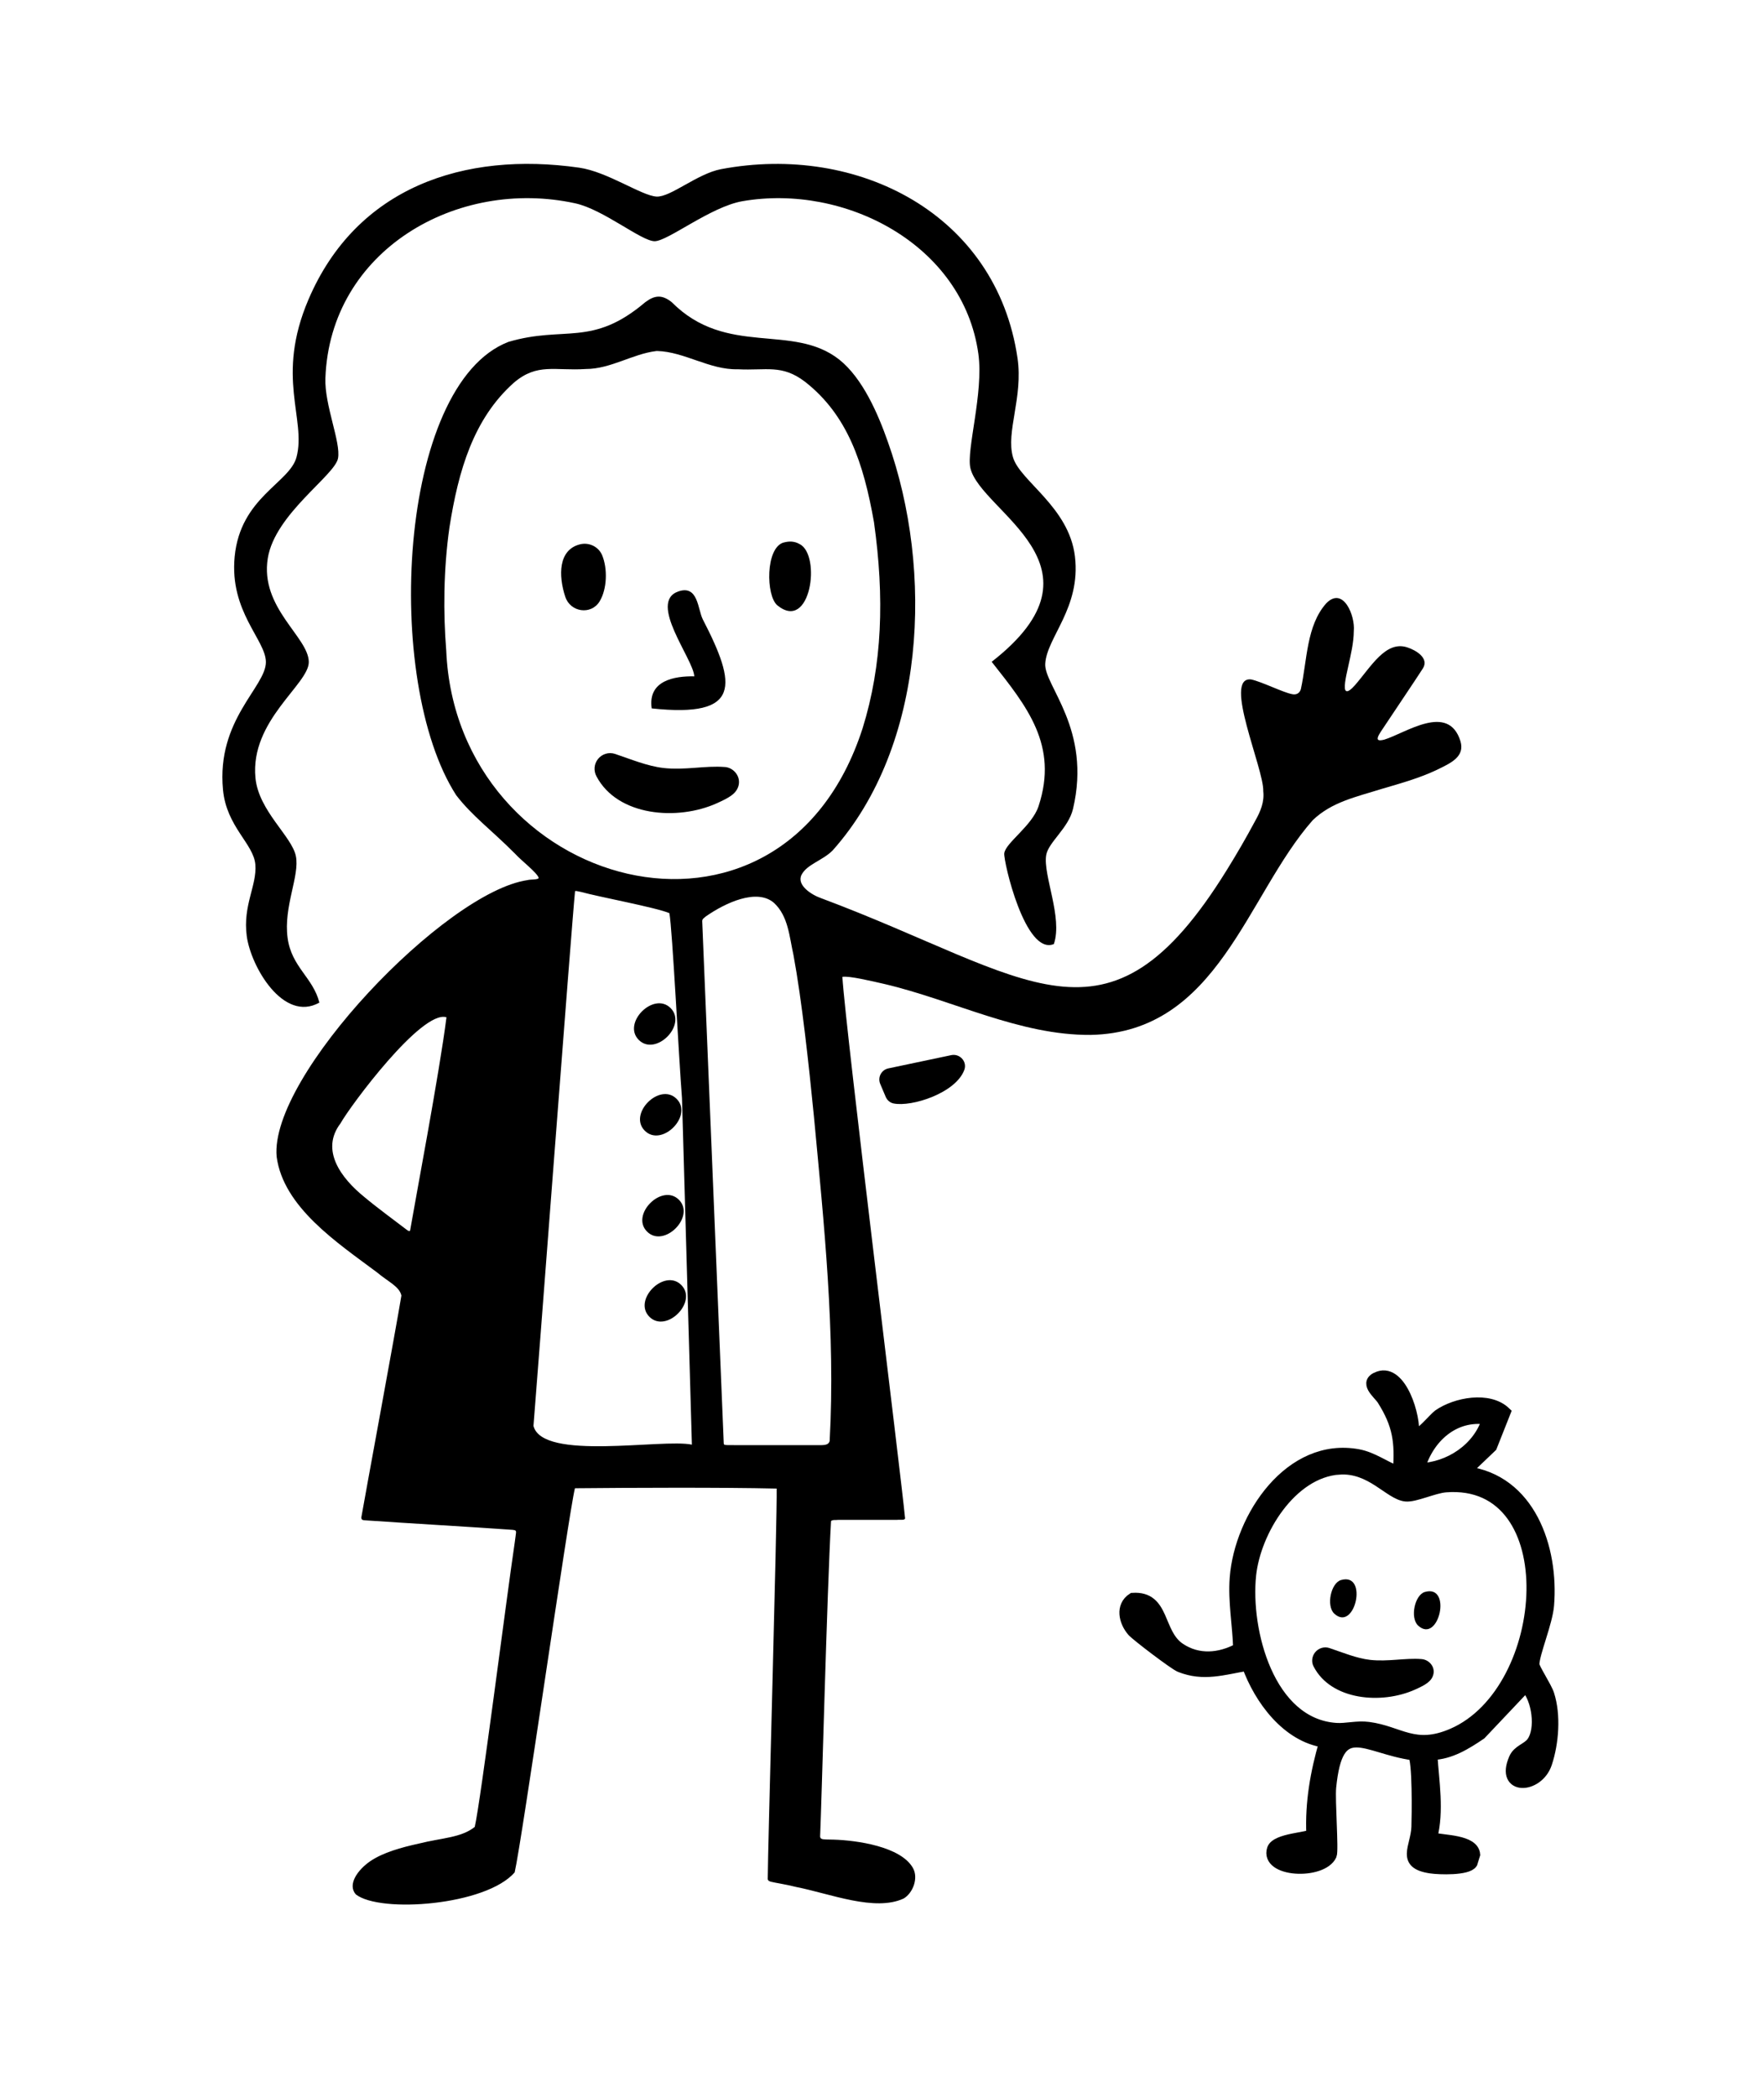 <?xml version="1.0" encoding="UTF-8"?>
<svg id="Layer_1" data-name="Layer 1" xmlns="http://www.w3.org/2000/svg" viewBox="0 0 331.39 393.89">
  <defs>
    <style>
      .cls-1 {
        stroke: #000;
        stroke-miterlimit: 10;
        stroke-width: 2px;
      }
    </style>
  </defs>
  <path d="M108,279.54c-1.17,4.68-9.93,66.06-11.31,72.09-5.35,6.23-25.28,7.73-29.85,4.14-1.62-1.86.37-4.62,2.73-6.24,2.44-1.64,5.81-2.57,9.08-3.29,4.32-1.09,7.97-1.08,10.54-3.14,1.12-4.86,5.99-43.23,7.5-53.34.05-.4.12-.8.16-1.18.16-1.33.4-1.21-1.73-1.35-6.96-.49-18.9-1.18-25.96-1.67-.87-.11-1.26.07-1.28-.58.6-3.52,6.53-35.57,7.53-41.67-.37-1.71-2.48-2.58-4.61-4.37-7.37-5.51-17.58-12.21-18.83-21.72-1.36-15.18,31.7-49.7,47.13-51.93.48-.16,2.02-.03,2.1-.41-.21-.91-3.29-3.28-4.42-4.53-4.57-4.59-8.04-7.06-11.08-11.01-13.77-21.38-10.99-77.11,9.81-85.13,10.57-3.12,15.68,1.06,25.73-7.47,1.8-1.34,3.16-1.41,4.94,0,10.34,10.4,22.73,3.85,31.52,10.82,4.36,3.5,7.23,10.11,9.09,15.4,8.63,24.17,7.2,57.06-10.36,76.75-1.87,1.9-4.85,2.61-5.85,4.59-.97,1.92,1.85,3.76,3.72,4.4,39.28,14.68,53.67,31.03,76.15-5.27,1.94-3.12,3.67-6.12,5.37-9.29.98-1.74,1.73-3.52,1.5-5.55.15-4.18-7.65-21.53-2.3-20.99,2.01.42,6.01,2.45,7.74,2.77.74.16,1.38-.14,1.62-.93,1.2-5.45,1.03-11.94,4.78-16.14,3.2-3.26,5.45,2.37,5.17,5.2-.01,2.17-.57,4.49-1.06,6.72-.44,1.94-.96,4.32-.36,4.56.31.18.92-.29,1.64-1.1,3-3.44,5.74-8.38,9.76-7.12,1.66.52,4.25,2.04,2.98,4-1.49,2.32-5.09,7.64-6.97,10.48-1.33,2-2.47,3.42-.28,2.87,4.02-1.22,12.07-7.01,14.33.3.85,2.9-1.77,4.08-4.43,5.37-3.2,1.52-6.6,2.48-10.2,3.53-5.04,1.58-9.54,2.49-13.13,5.93-12.45,14.12-17.75,39.86-41.72,40.32-13.35.1-25.79-6.52-38.73-9.56-2.39-.54-6.65-1.57-7.91-1.34.67,10.49,11.15,94.71,11.76,101.51.2.67-.96.38-1.53.47-2.37,0-8.83,0-11.03,0-.48.07-1-.07-1.33.22-.74,13.02-1.77,53.11-2.05,59.24.02.22.09.35.28.44.33.15,1.1.12,2.29.15,4.25.13,12.59,1.27,14.87,5.33,1.07,1.89,0,4.7-1.75,5.73-5.42,2.51-13.78-.9-20.15-2.16-2.12-.53-4.07-.8-4.81-1-.38-.11-.53-.25-.57-.48.01-5.53,1.8-68.24,1.68-73.35-10.17-.24-27.68-.16-37.87-.06h-.02ZM123.28,65.93c-4.43.53-8.58,3.37-13.21,3.37-5.83.39-9.12-1.19-13.54,2.58-7.58,6.76-10.42,16.49-12.1,27.2-1.13,7.96-1.16,16.11-.6,23.08,1.89,44.88,62.88,62.05,78.21,14.65,3.73-11.97,4.13-24.61,2.15-38.72-1.96-11.12-4.96-20.13-12.95-26.39-4.38-3.33-7.24-2.07-12.64-2.35-5.28.14-10.02-3.3-15.15-3.43h-.17ZM128.12,206.22c-.59-7.32-1.81-31.89-2.37-34.73-2.58-1.08-13.22-3.04-16.6-3.98-.76-.17-1.03-.22-1.12-.14-.58,5.5-7.3,94.51-7.81,100.42,1.68,6.64,24.19,2.35,29.76,3.52M155.86,270.66c1.11-20.34-1.06-40.78-2.96-61.05-.94-9.51-2.25-21.69-3.84-30.28-.77-3.38-.95-7.25-3.65-9.76-3.23-2.81-9.2.02-12.8,2.53-.52.43-.68.51-.69.91.23,5.68,2.96,71.8,3.79,91.87.08,2.04.16,3.86.24,5.81.08.75-.32.71,2.01.71,4.75.01,10.3,0,14.95,0,1.68,0,2.6.12,2.91-.65l.04-.1ZM83.84,191.04c-4.65-1.37-18,16.59-19.87,19.93-3.86,5.06.17,10.34,4.46,13.82,2.35,1.98,6.03,4.67,8.13,6.28.25.15.39.17.48.05.76-4.54,5.62-30.23,6.83-40.05l-.03-.03Z"/>
  <path d="M197.98,177.3c-5.39,2.2-9.47-15.53-9.32-17.03.21-1.96,5.23-5.17,6.44-8.85,3.79-11.46-2.19-18.76-8.8-27.13,23.11-18-2.07-28.13-4-36.38-.79-3.38,2.51-14.12,1.5-21.44-2.84-20.54-25.1-32.03-44.34-28.68-5.97,1.04-14,7.51-16.48,7.51s-9.63-5.96-14.89-7.11c-22.25-4.87-46.08,8.85-46.96,32.82-.19,5.07,2.94,12.06,2.37,15.07-.61,3.23-11.83,10.44-13.19,18.74-1.53,9.35,7.69,14.82,7.7,19.52,0,4.19-11.06,10.97-10.02,21.76.6,6.21,6.83,10.94,7.59,14.67s-2.35,9.47-1.55,15.38c.74,5.47,4.76,7.41,5.97,12.14-6.77,3.81-12.89-6.77-13.65-12.52s1.94-9.48,1.62-13.4-5.42-7.08-6.08-14.05c-1.25-13.19,8.08-19.31,8.06-23.99-.02-4.16-6.86-9.45-5.87-19.77,1.07-11.18,10.33-13.84,11.62-18.7,1.9-7.17-3.99-15.01,2.24-29.59,9.03-21.14,29.27-27.87,50.87-24.78,5.3.76,11.71,5.27,14.52,5.43,2.62.15,7.65-4.3,12.12-5.15,25.73-4.86,51.75,8.43,55.7,35.48,1.08,7.42-2.23,13.87-.85,18.62,1.29,4.47,10.54,9.34,11.64,18.64,1.14,9.68-5.31,15.18-5.58,20.16-.23,4.1,8.75,12.23,5.22,27.23-.86,3.66-4.63,6.26-5.04,8.69-.63,3.75,3.14,11.71,1.44,16.71Z"/>
  <path d="M181.16,200.93c-1.6,4.35-9.89,7.01-13.31,6.3-.66-.14-1.2-.62-1.46-1.24l-1.03-2.43c-.52-1.23.21-2.63,1.52-2.91l11.82-2.49c1.62-.34,3.03,1.22,2.46,2.77Z"/>
  <path d="M125.98,189.32c3.17,3.17-2.81,9.15-5.98,5.98s2.81-9.15,5.98-5.98Z"/>
  <path d="M127.98,241.32c3.17,3.17-2.81,9.15-5.98,5.98s2.81-9.15,5.98-5.98Z"/>
  <path d="M127.54,225.32c3.17,3.17-2.81,9.15-5.98,5.98s2.81-9.15,5.98-5.98Z"/>
  <path d="M127.11,206.37c3.17,3.17-2.81,9.15-5.98,5.98s2.81-9.15,5.98-5.98Z"/>
  <path class="cls-1" d="M265.54,269.43c.65.76,3.89-3.18,4.66-3.72,3.25-2.28,9.51-3.47,12.61-.51l-2.58,6.51-4.87,4.65c12.1,1.49,16.48,14.37,15.59,25.13-.27,3.26-2.72,9-2.76,11.09-.01.71,2.33,4.17,2.8,5.64,1.25,3.88.86,9.09-.42,12.94-1.6,4.84-8.76,5.14-6.11-.92.69-1.59,2.44-1.86,3.31-3.04,1.8-2.44,1.03-8.13-1.15-10.39l-8.42,8.9c-2.73,1.85-5.75,3.74-9.17,3.83.32,5.15,1.28,10.49-.02,15.58,2.12.56,7.84.37,8.06,3.17l-.51,1.64c-.88,1.32-6.16,1.15-7.78.91-5.65-.83-2.77-3.95-2.63-7.72.07-2.01.23-12.77-.68-13.52-9.19-1.28-14.13-7.2-15.45,6.06-.24,2.45.5,11.89.1,12.76-1.69,3.69-12.52,3.26-11.09-1.19.75-2.02,6.93-2.07,7.38-2.77-.26-5.91.75-11.61,2.39-17.25-7.06-1.04-12.21-8.07-14.5-14.41-4.48.74-8.18,2.04-12.65.25-1.07-.43-8.17-5.83-8.92-6.68-1.56-1.79-2.26-4.74.05-6.23,6.12-.39,4.65,6.59,8.9,9.41,3.43,2.29,7.43,1.94,10.98.04-.12-4.42-.99-8.82-.64-13.31.88-11.36,10.29-25.51,23.16-23.11,2.71.51,4.97,2.24,7.48,3.2.43-5.58-.04-8.82-2.98-13.48-.72-1.14-3.72-3.31-.67-4.36,4.3-1.48,6.99,7.66,6.55,10.9ZM279.4,266.55c-6.25-.97-11.08,3.52-12.71,9.24,5.56-.16,11.05-3.79,12.71-9.24ZM251.56,275.93c-8.98.64-15.7,11.6-16.58,19.87-1.1,10.44,3.41,27.92,16.02,28.77,1.9.13,3.93-.48,6.1-.19,5.85.76,8.62,4.3,15.75,1.21,18.81-8.15,21.39-48.1-1.26-46.32-2.2.17-5.78,1.89-7.5,1.72-3.1-.31-6.49-5.49-12.55-5.05Z"/>
  <path d="M267.67,298.98c5.22-1.52,2.62,9.93-1.28,6.29-1.53-1.49-.6-5.74,1.28-6.29Z"/>
  <path d="M267.05,311.58c1.42.11,2.54,1.42,2.24,2.81s-1.53,2.05-3.43,2.91c-6.26,2.83-15.84,2.07-19.11-4.38-.42-.83-.28-1.85.29-2.58h0c.64-.82,1.73-1.16,2.71-.83,2.5.84,5.1,1.93,7.63,2.22,3.36.38,6.58-.39,9.66-.15Z"/>
  <path d="M251.92,296.74c5.22-1.52,2.62,9.93-1.28,6.29-1.53-1.49-.6-5.74,1.28-6.29Z"/>
  <path d="M136.16,144.04c1.72.14,3.02,1.81,2.59,3.48-.4,1.57-1.85,2.32-4.05,3.32-7.39,3.35-18.69,2.48-22.65-5.05-.55-1.04-.45-2.3.27-3.22h0c.76-.97,2.05-1.38,3.23-.98,2.97,1,6.06,2.29,9.08,2.64,4.01.46,7.86-.48,11.54-.18Z"/>
  <path d="M106.2,112.1c-1.33-4.04-1.31-8.85,2.75-9.87,1.71-.43,3.51.44,4.18,2.07,1.02,2.47.94,6.31-.49,8.65-1.59,2.6-5.49,2.04-6.44-.86Z"/>
  <path d="M147.23,101.89c1.05-.29,2.04-.26,3,.3,4.08,2.05,2.07,16.61-4.19,11.5-2.16-1.77-2.27-10.85,1.19-11.81Z"/>
  <path d="M130.43,127.02c-3.72-.07-8.76.77-8,6.02,16.9,1.81,15.97-4.39,9.61-16.7-.97-1.88-.86-6.55-4.59-5.27-5.81,2,2.84,12.72,2.98,15.95Z"/>
</svg>
